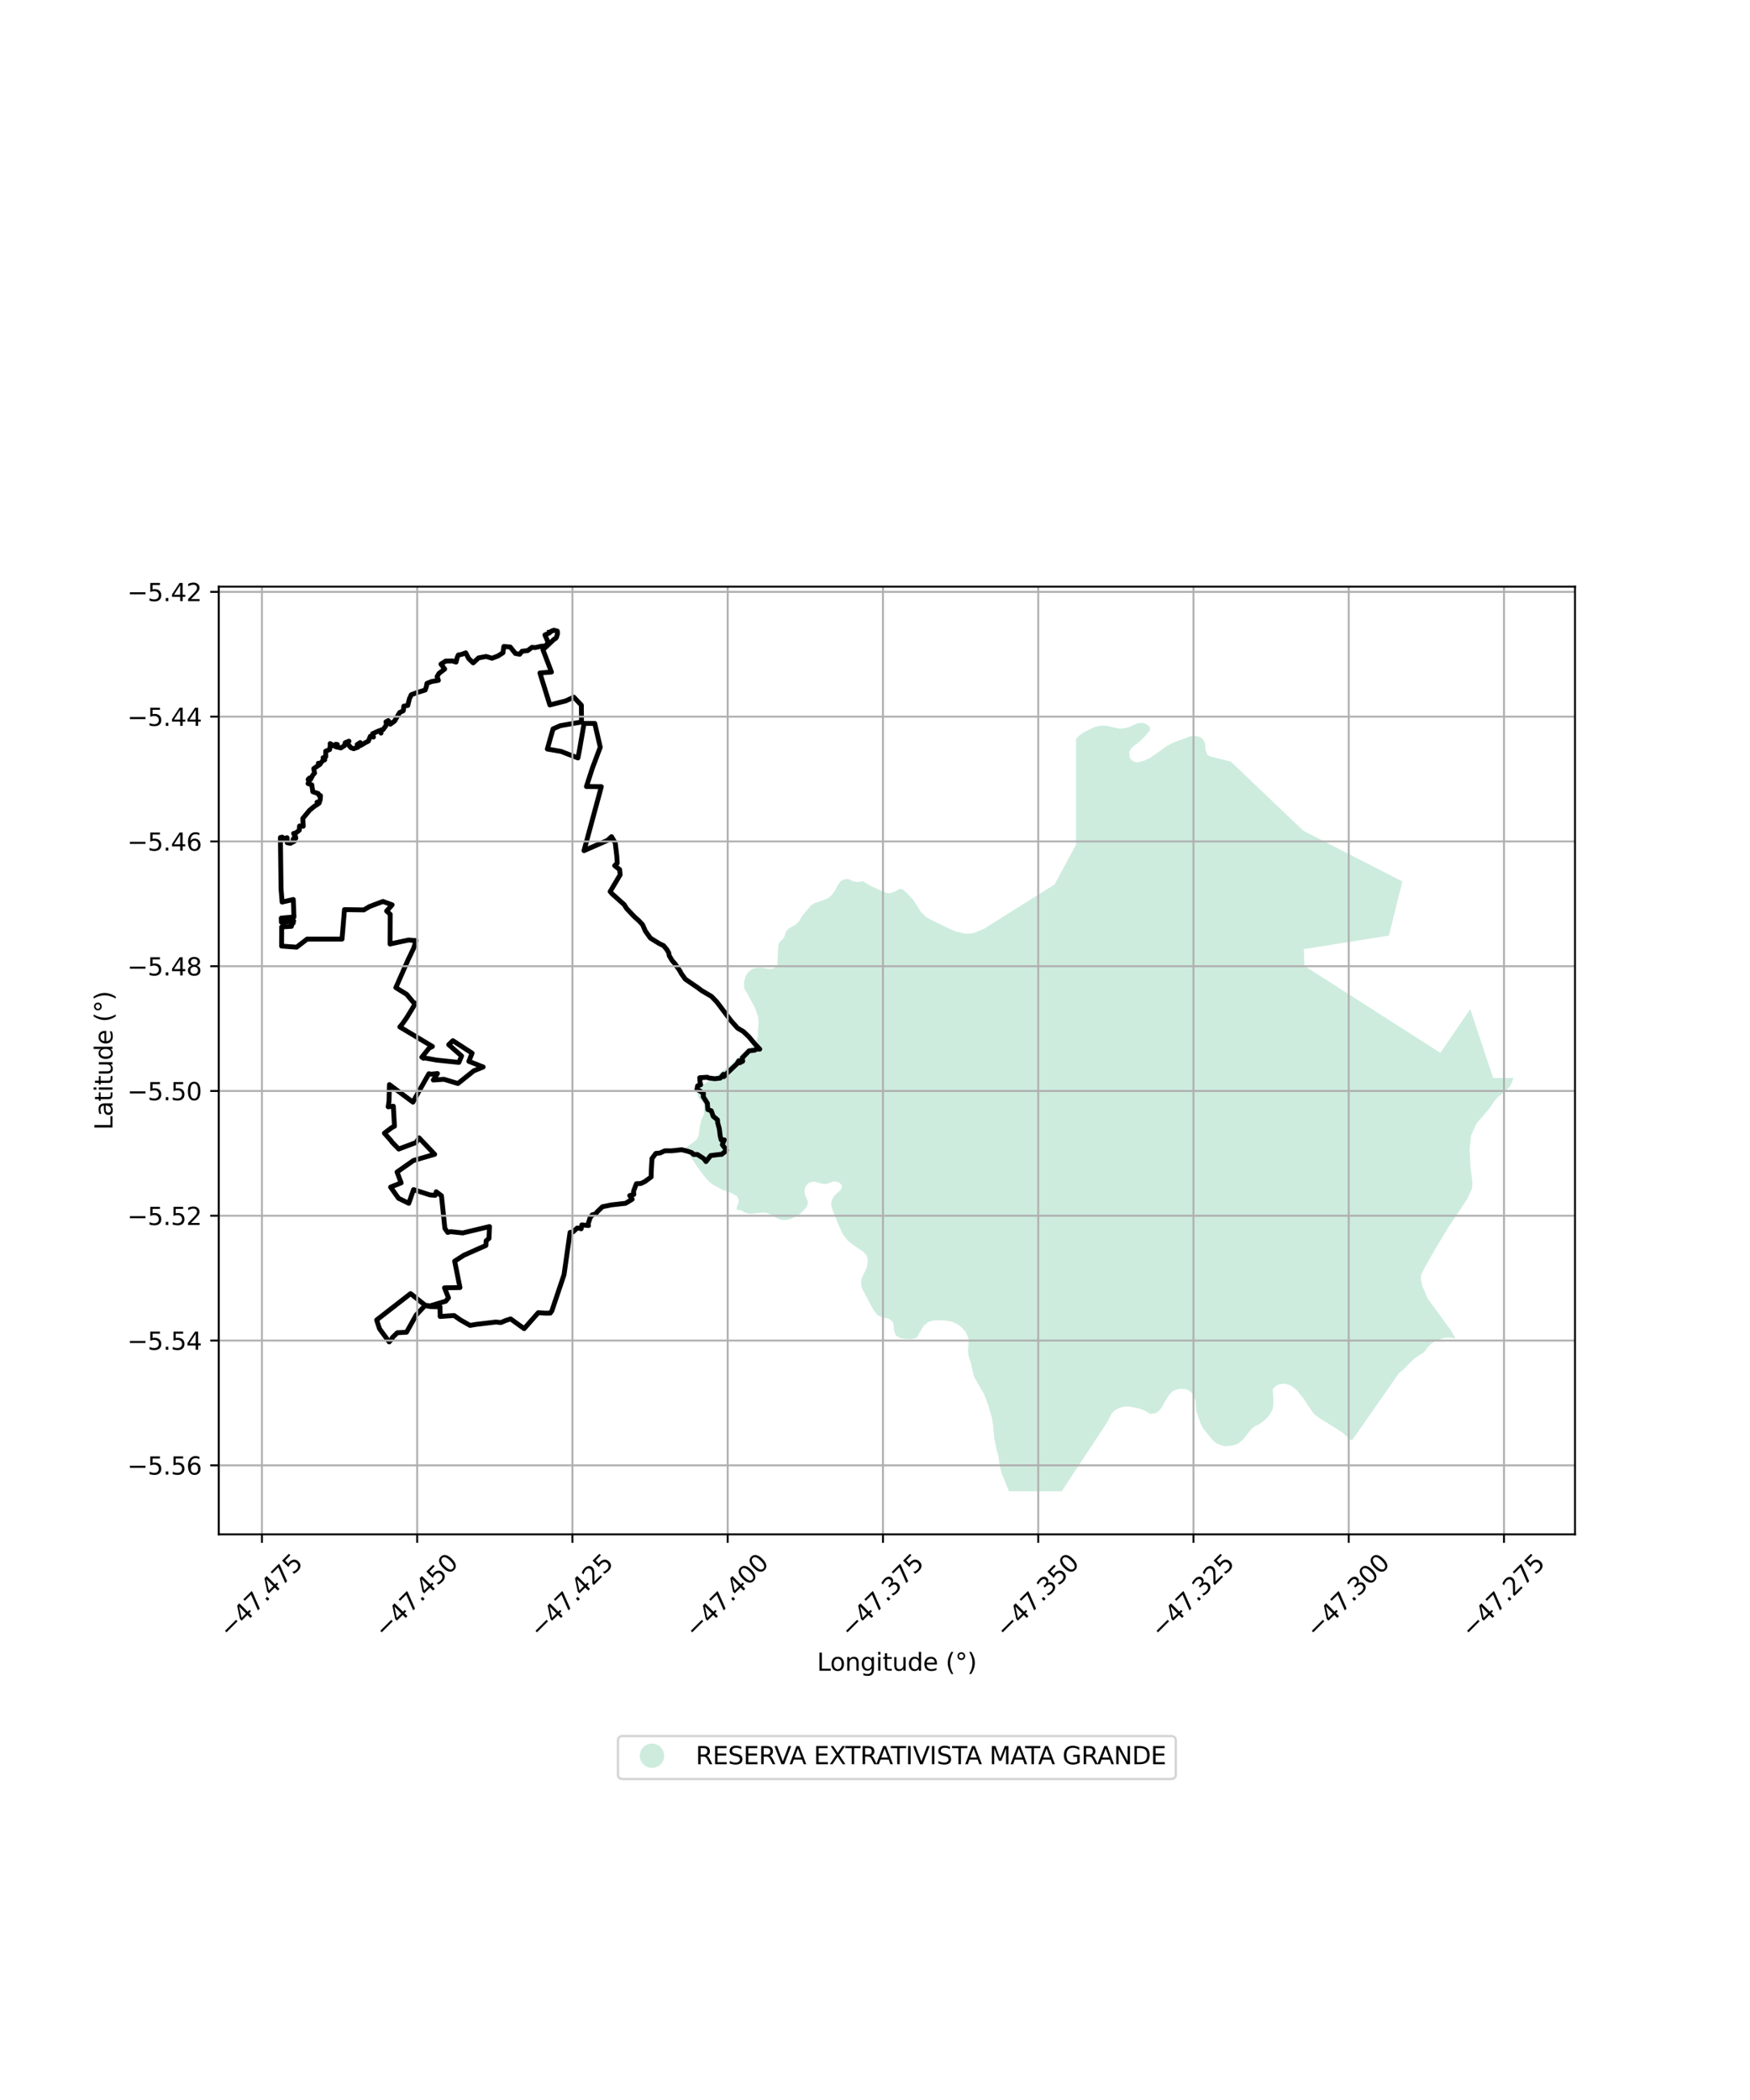 <?xml version="1.0" encoding="utf-8" standalone="no"?>
<!DOCTYPE svg PUBLIC "-//W3C//DTD SVG 1.1//EN"
  "http://www.w3.org/Graphics/SVG/1.1/DTD/svg11.dtd">
<svg xmlns:xlink="http://www.w3.org/1999/xlink" width="720pt" height="864pt" viewBox="0 0 720 864" xmlns="http://www.w3.org/2000/svg" version="1.1">
 <defs>
  <style type="text/css">*{stroke-linejoin: round; stroke-linecap: butt}</style>
 </defs>
 <g id="figure_1">
  <g id="patch_1">
   <path d="M 0 864 
L 720 864 
L 720 0 
L 0 0 
z
" style="fill: #ffffff"/>
  </g>
  <g id="axes_1">
   <g id="patch_2">
    <path d="M 90 631.274 
L 648 631.274 
L 648 241.366 
L 90 241.366 
z
" style="fill: #ffffff"/>
   </g>
   <g id="PatchCollection_1">
    <path d="M 607.39 462.364 
L 605.223 467.293 
L 604.653 472.791 
L 604.996 480.24 
L 605.793 486.198 
L 605.68 488.834 
L 603.741 493.19 
L 595.871 504.992 
L 591.08 512.898 
L 586.29 521.264 
L 584.805 524.244 
L 584.578 526.305 
L 585.147 529.057 
L 587.429 534.327 
L 592.22 540.86 
L 596.896 547.277 
L 598.848 550.647 
L 596.423 550.288 
L 594.387 550.372 
L 593.421 550.639 
L 590.107 552 
L 588.819 552.875 
L 587.49 554.169 
L 586.369 555.796 
L 585.497 556.633 
L 584 557.549 
L 582.173 558.72 
L 580.178 560.596 
L 577.52 563.351 
L 575.566 564.937 
L 556.193 592.736 
L 552.201 589.348 
L 546.473 585.67 
L 542.988 583.593 
L 540.744 581.871 
L 538.912 579.381 
L 536.137 575.166 
L 533.48 571.903 
L 531.058 570.006 
L 528.697 569.293 
L 526.806 569.411 
L 525.574 569.865 
L 524.575 570.566 
L 523.676 571.547 
L 523.724 573.228 
L 523.954 575.897 
L 523.896 577.756 
L 523.666 579.44 
L 523.203 580.6 
L 522.048 582.517 
L 520.487 584.142 
L 518.811 585.477 
L 518.001 586.001 
L 516.499 586.696 
L 515.17 587.626 
L 513.9 589.135 
L 512.28 591.168 
L 511.01 592.618 
L 509.219 594.071 
L 507.195 594.708 
L 505.752 594.882 
L 503.787 594.941 
L 502.341 594.592 
L 500.549 593.837 
L 498.932 592.562 
L 495.058 587.741 
L 494.192 586.175 
L 492.922 582.864 
L 492.227 580.6 
L 491.997 578.685 
L 491.997 577.176 
L 491.88 576.362 
L 491.302 574.563 
L 490.725 573.518 
L 490.124 572.933 
L 489.107 572.009 
L 487.546 571.485 
L 485.525 571.429 
L 483.849 571.778 
L 482.403 572.414 
L 481.074 573.867 
L 479.919 575.551 
L 477.837 579.265 
L 476.797 580.484 
L 475.701 581.239 
L 474.717 581.529 
L 473.156 581.704 
L 470.902 580.31 
L 468.304 579.381 
L 464.836 578.744 
L 462.986 578.685 
L 460.848 579.15 
L 458.824 580.135 
L 457.439 581.473 
L 456.34 583.562 
L 455.748 584.823 
L 436.822 613.551 
L 415.1 613.551 
L 413.749 610.155 
L 412.239 606.577 
L 411.268 603.001 
L 410.836 599.315 
L 409.975 596.281 
L 409.111 591.946 
L 408.679 587.718 
L 408.572 586.201 
L 408.03 583.164 
L 406.52 577.853 
L 404.796 573.41 
L 402.636 569.832 
L 400.695 566.256 
L 400.048 563.653 
L 399.54 561.115 
L 398.507 557.932 
L 398.311 556.42 
L 398.311 554.713 
L 398.507 552.544 
L 398.507 551.099 
L 398.244 550.113 
L 397.199 547.813 
L 395.237 545.775 
L 393.535 544.594 
L 391.509 543.74 
L 389.219 543.344 
L 386.603 543.213 
L 383.987 543.28 
L 381.827 544.001 
L 380.259 545.251 
L 379.277 546.761 
L 377.836 549.127 
L 377.379 550.046 
L 376.988 550.442 
L 376.398 550.639 
L 374.959 550.901 
L 372.473 550.837 
L 370.38 550.508 
L 368.745 549.587 
L 368.091 548.339 
L 367.7 546.761 
L 367.7 545.316 
L 367.373 544.001 
L 366.586 543.213 
L 365.411 542.425 
L 363.318 542.164 
L 361.093 541.111 
L 359.26 538.811 
L 354.684 530.138 
L 354.291 528.297 
L 354.291 526.919 
L 354.684 525.538 
L 356.647 521.397 
L 356.907 519.56 
L 357.038 518.048 
L 356.514 516.536 
L 355.205 515.024 
L 350.366 511.738 
L 348.6 510.229 
L 346.768 507.796 
L 345.133 504.315 
L 342.844 498.598 
L 341.993 496.034 
L 341.993 494.984 
L 342.386 493.539 
L 343.237 491.96 
L 345.263 490.12 
L 346.181 489.134 
L 346.441 488.346 
L 346.245 487.427 
L 345.263 486.573 
L 343.891 486.113 
L 342.647 486.113 
L 341.472 486.639 
L 340.424 487.032 
L 339.509 487.163 
L 338.201 487.032 
L 335.585 486.244 
L 334.21 486.244 
L 332.771 486.703 
L 331.333 488.282 
L 331.006 490.056 
L 331.266 491.763 
L 332.248 493.868 
L 332.378 495.115 
L 332.051 496.232 
L 330.875 497.744 
L 328.977 499.584 
L 327.081 500.701 
L 325.185 501.555 
L 323.156 501.948 
L 321.718 501.884 
L 320.016 501.358 
L 316.485 499.386 
L 314.916 498.927 
L 313.148 498.86 
L 309.42 499.386 
L 307.721 499.32 
L 305.758 498.598 
L 305.235 498.072 
L 304.32 497.875 
L 303.666 497.875 
L 303.012 497.677 
L 303.201 496.642 
L 303.852 494.735 
L 303.852 493.424 
L 303.083 491.994 
L 301.185 490.982 
L 296.795 489.314 
L 293.118 487.286 
L 290.923 485.382 
L 287.839 481.449 
L 285.11 477.396 
L 283.45 474.714 
L 282.56 473.82 
L 281.434 472.693 
L 286.575 468.971 
L 287.415 467.282 
L 287.919 463.566 
L 288.593 460.524 
L 289.6 458.665 
L 289.768 455.457 
L 289.434 453.935 
L 287.584 451.907 
L 286.909 450.048 
L 286.909 448.698 
L 287.584 447.179 
L 289.265 446.165 
L 292.628 444.306 
L 300.196 438.392 
L 304.905 433.831 
L 308.102 431.803 
L 310.792 429.439 
L 311.801 426.733 
L 311.801 424.03 
L 312.136 420.822 
L 311.967 418.625 
L 310.792 415.077 
L 307.427 408.657 
L 306.717 407.636 
L 306.221 406.63 
L 306.114 405.664 
L 306.114 404.058 
L 306.755 401.591 
L 307.928 399.876 
L 309.315 398.806 
L 311.022 398.164 
L 313.26 398.056 
L 316.674 398.698 
L 317.742 398.593 
L 318.7 398.164 
L 319.661 397.199 
L 319.876 396.449 
L 320.088 390.232 
L 320.407 388.089 
L 321.582 386.803 
L 322.541 385.838 
L 323.394 383.268 
L 324.569 381.982 
L 327.234 380.481 
L 328.836 378.982 
L 330.009 376.838 
L 332.036 374.479 
L 333.423 372.765 
L 335.022 371.586 
L 338.863 370.3 
L 340.782 369.443 
L 342.276 368.157 
L 343.769 366.014 
L 344.729 364.086 
L 346.01 362.371 
L 347.609 361.727 
L 349.316 361.727 
L 350.915 362.584 
L 352.622 362.905 
L 355.075 362.587 
L 358.435 364.623 
L 363.438 366.894 
L 365.015 367.446 
L 366.384 367.446 
L 368.03 366.894 
L 369.606 365.932 
L 370.633 365.724 
L 371.525 366.001 
L 373.237 367.585 
L 375.636 370.131 
L 376.87 371.989 
L 378.996 375.365 
L 381.051 377.362 
L 383.999 378.946 
L 392.36 382.937 
L 393.525 383.281 
L 394.871 383.599 
L 397.12 384.133 
L 399.136 384.133 
L 400.891 383.769 
L 404.767 382.159 
L 433.853 363.904 
L 442.034 348.764 
L 442.719 347.496 
L 442.719 308.451 
L 442.719 304.049 
L 443.961 302.658 
L 445.765 301.354 
L 450.384 299.105 
L 452.62 298.597 
L 455.147 298.597 
L 460.487 299.757 
L 462.434 299.686 
L 464.818 299.034 
L 467.777 297.655 
L 469.941 297.365 
L 471.528 297.873 
L 472.9 298.887 
L 473.189 299.829 
L 472.972 300.699 
L 470.59 303.456 
L 468.355 305.484 
L 465.539 307.733 
L 464.601 309.401 
L 464.744 311.432 
L 465.467 312.664 
L 466.765 313.534 
L 468.281 313.606 
L 470.662 312.954 
L 473.117 311.865 
L 480.116 306.934 
L 482.5 305.63 
L 487.766 303.672 
L 489.787 302.876 
L 492.097 302.802 
L 494.047 303.382 
L 495.201 304.542 
L 495.779 306.064 
L 495.922 308.241 
L 496.571 310.271 
L 497.506 311.113 
L 506.38 313.336 
L 536.232 341.795 
L 576.974 362.649 
L 571.442 384.934 
L 536.441 390.504 
L 536.679 397.391 
L 592.598 433.179 
L 604.901 415.198 
L 614.332 443.513 
L 622.636 443.513 
L 622.376 444.563 
L 621.282 446.863 
L 620.137 448.223 
L 618.211 449.792 
L 616.182 451.465 
L 615.088 452.667 
L 612.643 456.253 
L 607.39 462.364 
" clip-path="url(#p6d0ea42feb)" style="fill: #b3e2cd; fill-opacity: 0.65"/>
   </g>
   <g id="PatchCollection_2">
    <path d="M 225.994 259.089 
L 226.51 259.901 
L 227.875 259.289 
L 229.291 259.66 
L 229.371 260.797 
L 228.919 262.229 
L 228.641 262.637 
L 228.012 262.979 
L 223.38 267.314 
L 226.887 276.505 
L 222.137 276.878 
L 226.223 290.039 
L 232.711 288.386 
L 236.089 286.831 
L 239.185 290.129 
L 239.255 297.059 
L 230.516 298.565 
L 227.537 299.886 
L 225.184 308.175 
L 230.784 309.141 
L 237.769 311.846 
L 238.384 308.722 
L 240.299 297.639 
L 244.701 297.651 
L 246.963 307.413 
L 243.747 315.97 
L 241.271 323.607 
L 247.404 323.665 
L 240.276 349.985 
L 249.997 345.728 
L 251.598 344.23 
L 253.125 346.806 
L 253.754 352.074 
L 253.964 355.117 
L 252.886 356.149 
L 254.921 357.76 
L 255.158 359.887 
L 251.036 366.817 
L 251.824 367.73 
L 256.788 372.167 
L 257.818 373.801 
L 260.959 377.118 
L 262.908 378.874 
L 264.404 380.478 
L 265.488 383.003 
L 267.598 385.964 
L 271.23 388.206 
L 273.052 389.09 
L 274.369 390.715 
L 275.117 391.965 
L 275.359 393.25 
L 276.548 395.222 
L 277.635 396.429 
L 279.716 399.435 
L 280.325 400.588 
L 281.968 402.871 
L 287.04 406.324 
L 288.687 407.56 
L 292.762 409.981 
L 294.903 412.2 
L 300.703 419.887 
L 303.449 422.981 
L 305.846 424.407 
L 308.059 426.5 
L 310.366 429.282 
L 312.581 431.649 
L 311.204 431.607 
L 310.53 432.077 
L 308.158 432.357 
L 305.405 435.225 
L 305.567 436.62 
L 304.349 437.258 
L 303.944 436.44 
L 303.179 437.698 
L 299.311 441.383 
L 297.779 442.983 
L 297.63 441.997 
L 296.323 443.567 
L 294.086 443.824 
L 291.445 443.486 
L 291.022 443.204 
L 287.876 443.397 
L 288.017 445.401 
L 288.284 446.296 
L 287.024 446.739 
L 286.741 448.241 
L 287.95 448.835 
L 289.429 449.889 
L 289.338 451.229 
L 291.037 453.905 
L 291.204 456.513 
L 292.628 457.004 
L 293.433 459.278 
L 295.192 460.72 
L 295.283 461.968 
L 295.928 464.291 
L 296.341 467.537 
L 296.742 469.017 
L 297.99 468.968 
L 297.185 470.941 
L 298.931 473.281 
L 296.907 474.943 
L 296.281 474.953 
L 292.393 475.433 
L 290.469 477.901 
L 289.553 476.681 
L 286.913 474.975 
L 285.308 474.966 
L 284.637 474.25 
L 283.004 473.677 
L 280.478 473.033 
L 276.393 473.469 
L 273.55 473.467 
L 271.546 474.382 
L 269.837 474.539 
L 268.243 476.651 
L 267.931 482.327 
L 267.912 484.214 
L 265.353 486.121 
L 263.666 486.928 
L 261.831 487.007 
L 260.642 490.17 
L 260.762 491.437 
L 259.092 491.889 
L 260.094 493.416 
L 257.369 495.074 
L 251.435 495.75 
L 247.885 496.48 
L 245.705 498.57 
L 245.085 499.427 
L 243.673 499.826 
L 242.795 500.992 
L 241.945 503.691 
L 242.136 504.23 
L 239.377 503.961 
L 239.106 505.564 
L 238.374 505.339 
L 237.469 505.258 
L 235.751 506.84 
L 234.53 507.065 
L 232.061 524.436 
L 227.058 539.314 
L 226.402 540.255 
L 224.181 540.262 
L 221.455 540.073 
L 215.654 546.647 
L 210.099 542.641 
L 208.272 543.219 
L 206.084 544.123 
L 203.969 543.929 
L 196.067 544.862 
L 193.395 545.311 
L 189.408 543.054 
L 186.839 541.247 
L 181.094 541.641 
L 181.041 537.677 
L 177.262 537.592 
L 174.846 537.159 
L 171.25 541.008 
L 167.249 548.127 
L 163.474 548.332 
L 161.399 550.343 
L 161.388 550.706 
L 160.119 552.102 
L 156.159 546.71 
L 154.956 543.091 
L 168.923 532.225 
L 174.929 537.01 
L 176.947 537.266 
L 183.361 535.359 
L 184.522 533.97 
L 182.881 529.84 
L 189.243 529.741 
L 187.059 518.871 
L 190.9 516.412 
L 199.909 512.42 
L 200.011 510.477 
L 201.181 509.526 
L 201.383 504.647 
L 190.393 507.265 
L 185.367 506.743 
L 184.193 507.061 
L 183.035 505.376 
L 181.632 491.96 
L 179.474 490.324 
L 179.056 491.782 
L 176.913 491.63 
L 170.139 489.445 
L 168.183 495.077 
L 163.94 492.988 
L 160.695 488.408 
L 165.049 486.665 
L 163.35 482.203 
L 170.118 477.458 
L 178.836 474.918 
L 172.415 468.137 
L 171.205 470.049 
L 164.046 472.75 
L 161.332 469.955 
L 160.861 469.273 
L 158.144 466.214 
L 161.276 463.867 
L 162.298 463.359 
L 161.826 455.121 
L 159.704 455.367 
L 160.06 452.993 
L 160.212 446.244 
L 169.896 453.454 
L 171.942 449.727 
L 176.46 441.751 
L 177.362 441.94 
L 179.994 441.681 
L 178.275 444.355 
L 182.652 444.049 
L 188.4 445.788 
L 194.931 440.568 
L 198.787 438.989 
L 192.892 436.663 
L 194.238 433.303 
L 186.325 428.165 
L 184.612 429.808 
L 189.902 434.458 
L 188.798 437.106 
L 179.556 436.146 
L 174.319 435.199 
L 174.293 435.429 
L 173.543 434.965 
L 176.52 431.262 
L 177.908 430.538 
L 164.499 422.519 
L 165.633 421.139 
L 167.357 418.681 
L 170.938 412.791 
L 170.06 412.378 
L 167.329 409.099 
L 162.869 406.341 
L 167.914 394.844 
L 170.211 390.072 
L 171.15 386.995 
L 168.104 386.749 
L 160.467 388.392 
L 160.54 376.176 
L 159.067 374.822 
L 161.34 372.282 
L 157.557 370.882 
L 152.003 372.994 
L 149.697 374.359 
L 141.729 374.248 
L 140.717 386.368 
L 126.379 386.354 
L 122.026 389.706 
L 115.852 389.247 
L 115.887 381.363 
L 119.911 381.115 
L 119.942 380.245 
L 120.592 379.842 
L 120.808 378.899 
L 115.771 379.412 
L 115.723 377.726 
L 120.941 377.284 
L 120.668 370.077 
L 116.069 371.139 
L 115.627 365.673 
L 115.364 344.585 
L 116.103 344.411 
L 115.741 345.284 
L 118.109 344.658 
L 118.158 346.69 
L 119.455 346.975 
L 121.067 346.126 
L 120.578 345.325 
L 121.703 344.859 
L 121.571 344.16 
L 121.069 344.421 
L 121.432 343.745 
L 120.796 342.913 
L 121.657 342.734 
L 123.138 341.585 
L 123.249 339.816 
L 124.764 339.931 
L 124.59 336.718 
L 127.394 333.342 
L 129.407 331.684 
L 130.777 330.836 
L 130.437 330.022 
L 131.29 330.453 
L 131.753 328.996 
L 131.864 327.346 
L 131.309 327.306 
L 130.934 326.489 
L 128.687 325.74 
L 128.282 322.896 
L 126.738 322.374 
L 127.135 321.929 
L 126.777 320.66 
L 127.345 320.078 
L 127.779 320.668 
L 128.726 318.845 
L 129.423 318.094 
L 129.074 316.231 
L 131.691 314.449 
L 130.962 314.04 
L 131.919 314.024 
L 132.695 313.009 
L 133.614 312.602 
L 132.922 311.744 
L 134.014 311.352 
L 134 309.054 
L 135.615 308.402 
L 135.897 306.526 
L 135.83 305.933 
L 137.435 306.928 
L 137.908 306.83 
L 138.156 306.209 
L 138.804 306.322 
L 138.149 307.245 
L 140.235 307.708 
L 141.729 306.797 
L 142.036 305.561 
L 143.572 304.947 
L 142.951 305.874 
L 144.342 307.615 
L 145.518 308.043 
L 147.274 307.415 
L 146.941 306.335 
L 148.201 305.503 
L 148.332 306.746 
L 150.338 305.531 
L 151.535 304.941 
L 152.373 302.926 
L 153.642 303.255 
L 153.301 301.849 
L 156.066 300.616 
L 156.768 301.613 
L 156.799 300.326 
L 157.639 300.148 
L 158.722 298.656 
L 159.023 297.7 
L 158.784 296.999 
L 159.738 296.47 
L 159.942 297.292 
L 160.445 297.209 
L 160.583 297.954 
L 162.32 296.694 
L 164.421 293.166 
L 165.914 292.438 
L 165.985 292.077 
L 166.144 290.52 
L 167.777 290.251 
L 168.435 287.516 
L 169.192 285.844 
L 171.887 284.828 
L 174.932 283.909 
L 175.391 282.585 
L 175.663 281.158 
L 177.565 280.408 
L 180.37 279.912 
L 179.838 278.383 
L 180.601 277.065 
L 182.963 275.258 
L 181.425 273.242 
L 183.351 271.99 
L 186.137 271.931 
L 187.619 272.413 
L 188.101 270.516 
L 188.592 269.468 
L 189.933 269.234 
L 191.62 268.591 
L 192.802 270.917 
L 194.679 272.732 
L 196.894 270.677 
L 200.016 270.091 
L 202.414 270.821 
L 204.871 269.892 
L 206.921 268.573 
L 207.295 265.978 
L 209.918 266.201 
L 212.058 268.855 
L 213.808 269.174 
L 214.799 267.933 
L 217.119 267.672 
L 218.87 266.331 
L 220.251 266.436 
L 222.677 265.88 
L 224.674 265.726 
L 225.476 264.189 
L 224.197 261.235 
L 226.133 260.348 
L 225.994 259.089 
L 225.994 259.089 
" clip-path="url(#p6d0ea42feb)" style="fill: none; stroke: #000000; stroke-width: 2"/>
   </g>
   <g id="matplotlib.axis_1">
    <g id="xtick_1">
     <g id="line2d_1">
      <path d="M 107.761 631.274 
L 107.761 241.366 
" clip-path="url(#p6d0ea42feb)" style="fill: none; stroke: #b0b0b0; stroke-width: 0.8; stroke-linecap: square"/>
     </g>
     <g id="line2d_2">
      <defs>
       <path id="mf7448185a6" d="M 0 0 
L 0 3.5 
" style="stroke: #000000; stroke-width: 0.8"/>
      </defs>
      <g>
       <use xlink:href="#mf7448185a6" x="107.761" y="631.274" style="stroke: #000000; stroke-width: 0.8"/>
      </g>
     </g>
     <g id="text_1">
      <!-- −47.475 -->
      <g transform="translate(94.378 674.315) rotate(-45) scale(0.1 -0.1)">
       <defs>
        <path id="DejaVuSans-2212" d="M 678 2272 
L 4684 2272 
L 4684 1741 
L 678 1741 
L 678 2272 
z
" transform="scale(0.016)"/>
        <path id="DejaVuSans-34" d="M 2419 4116 
L 825 1625 
L 2419 1625 
L 2419 4116 
z
M 2253 4666 
L 3047 4666 
L 3047 1625 
L 3713 1625 
L 3713 1100 
L 3047 1100 
L 3047 0 
L 2419 0 
L 2419 1100 
L 313 1100 
L 313 1709 
L 2253 4666 
z
" transform="scale(0.016)"/>
        <path id="DejaVuSans-37" d="M 525 4666 
L 3525 4666 
L 3525 4397 
L 1831 0 
L 1172 0 
L 2766 4134 
L 525 4134 
L 525 4666 
z
" transform="scale(0.016)"/>
        <path id="DejaVuSans-2e" d="M 684 794 
L 1344 794 
L 1344 0 
L 684 0 
L 684 794 
z
" transform="scale(0.016)"/>
        <path id="DejaVuSans-35" d="M 691 4666 
L 3169 4666 
L 3169 4134 
L 1269 4134 
L 1269 2991 
Q 1406 3038 1543 3061 
Q 1681 3084 1819 3084 
Q 2600 3084 3056 2656 
Q 3513 2228 3513 1497 
Q 3513 744 3044 326 
Q 2575 -91 1722 -91 
Q 1428 -91 1123 -41 
Q 819 9 494 109 
L 494 744 
Q 775 591 1075 516 
Q 1375 441 1709 441 
Q 2250 441 2565 725 
Q 2881 1009 2881 1497 
Q 2881 1984 2565 2268 
Q 2250 2553 1709 2553 
Q 1456 2553 1204 2497 
Q 953 2441 691 2322 
L 691 4666 
z
" transform="scale(0.016)"/>
       </defs>
       <use xlink:href="#DejaVuSans-2212"/>
       <use xlink:href="#DejaVuSans-34" transform="translate(83.789 0)"/>
       <use xlink:href="#DejaVuSans-37" transform="translate(147.412 0)"/>
       <use xlink:href="#DejaVuSans-2e" transform="translate(211.035 0)"/>
       <use xlink:href="#DejaVuSans-34" transform="translate(242.822 0)"/>
       <use xlink:href="#DejaVuSans-37" transform="translate(306.445 0)"/>
       <use xlink:href="#DejaVuSans-35" transform="translate(370.068 0)"/>
      </g>
     </g>
    </g>
    <g id="xtick_2">
     <g id="line2d_3">
      <path d="M 171.639 631.274 
L 171.639 241.366 
" clip-path="url(#p6d0ea42feb)" style="fill: none; stroke: #b0b0b0; stroke-width: 0.8; stroke-linecap: square"/>
     </g>
     <g id="line2d_4">
      <g>
       <use xlink:href="#mf7448185a6" x="171.639" y="631.274" style="stroke: #000000; stroke-width: 0.8"/>
      </g>
     </g>
     <g id="text_2">
      <!-- −47.450 -->
      <g transform="translate(158.257 674.315) rotate(-45) scale(0.1 -0.1)">
       <defs>
        <path id="DejaVuSans-30" d="M 2034 4250 
Q 1547 4250 1301 3770 
Q 1056 3291 1056 2328 
Q 1056 1369 1301 889 
Q 1547 409 2034 409 
Q 2525 409 2770 889 
Q 3016 1369 3016 2328 
Q 3016 3291 2770 3770 
Q 2525 4250 2034 4250 
z
M 2034 4750 
Q 2819 4750 3233 4129 
Q 3647 3509 3647 2328 
Q 3647 1150 3233 529 
Q 2819 -91 2034 -91 
Q 1250 -91 836 529 
Q 422 1150 422 2328 
Q 422 3509 836 4129 
Q 1250 4750 2034 4750 
z
" transform="scale(0.016)"/>
       </defs>
       <use xlink:href="#DejaVuSans-2212"/>
       <use xlink:href="#DejaVuSans-34" transform="translate(83.789 0)"/>
       <use xlink:href="#DejaVuSans-37" transform="translate(147.412 0)"/>
       <use xlink:href="#DejaVuSans-2e" transform="translate(211.035 0)"/>
       <use xlink:href="#DejaVuSans-34" transform="translate(242.822 0)"/>
       <use xlink:href="#DejaVuSans-35" transform="translate(306.445 0)"/>
       <use xlink:href="#DejaVuSans-30" transform="translate(370.068 0)"/>
      </g>
     </g>
    </g>
    <g id="xtick_3">
     <g id="line2d_5">
      <path d="M 235.518 631.274 
L 235.518 241.366 
" clip-path="url(#p6d0ea42feb)" style="fill: none; stroke: #b0b0b0; stroke-width: 0.8; stroke-linecap: square"/>
     </g>
     <g id="line2d_6">
      <g>
       <use xlink:href="#mf7448185a6" x="235.518" y="631.274" style="stroke: #000000; stroke-width: 0.8"/>
      </g>
     </g>
     <g id="text_3">
      <!-- −47.425 -->
      <g transform="translate(222.135 674.315) rotate(-45) scale(0.1 -0.1)">
       <defs>
        <path id="DejaVuSans-32" d="M 1228 531 
L 3431 531 
L 3431 0 
L 469 0 
L 469 531 
Q 828 903 1448 1529 
Q 2069 2156 2228 2338 
Q 2531 2678 2651 2914 
Q 2772 3150 2772 3378 
Q 2772 3750 2511 3984 
Q 2250 4219 1831 4219 
Q 1534 4219 1204 4116 
Q 875 4013 500 3803 
L 500 4441 
Q 881 4594 1212 4672 
Q 1544 4750 1819 4750 
Q 2544 4750 2975 4387 
Q 3406 4025 3406 3419 
Q 3406 3131 3298 2873 
Q 3191 2616 2906 2266 
Q 2828 2175 2409 1742 
Q 1991 1309 1228 531 
z
" transform="scale(0.016)"/>
       </defs>
       <use xlink:href="#DejaVuSans-2212"/>
       <use xlink:href="#DejaVuSans-34" transform="translate(83.789 0)"/>
       <use xlink:href="#DejaVuSans-37" transform="translate(147.412 0)"/>
       <use xlink:href="#DejaVuSans-2e" transform="translate(211.035 0)"/>
       <use xlink:href="#DejaVuSans-34" transform="translate(242.822 0)"/>
       <use xlink:href="#DejaVuSans-32" transform="translate(306.445 0)"/>
       <use xlink:href="#DejaVuSans-35" transform="translate(370.068 0)"/>
      </g>
     </g>
    </g>
    <g id="xtick_4">
     <g id="line2d_7">
      <path d="M 299.396 631.274 
L 299.396 241.366 
" clip-path="url(#p6d0ea42feb)" style="fill: none; stroke: #b0b0b0; stroke-width: 0.8; stroke-linecap: square"/>
     </g>
     <g id="line2d_8">
      <g>
       <use xlink:href="#mf7448185a6" x="299.396" y="631.274" style="stroke: #000000; stroke-width: 0.8"/>
      </g>
     </g>
     <g id="text_4">
      <!-- −47.400 -->
      <g transform="translate(286.014 674.315) rotate(-45) scale(0.1 -0.1)">
       <use xlink:href="#DejaVuSans-2212"/>
       <use xlink:href="#DejaVuSans-34" transform="translate(83.789 0)"/>
       <use xlink:href="#DejaVuSans-37" transform="translate(147.412 0)"/>
       <use xlink:href="#DejaVuSans-2e" transform="translate(211.035 0)"/>
       <use xlink:href="#DejaVuSans-34" transform="translate(242.822 0)"/>
       <use xlink:href="#DejaVuSans-30" transform="translate(306.445 0)"/>
       <use xlink:href="#DejaVuSans-30" transform="translate(370.068 0)"/>
      </g>
     </g>
    </g>
    <g id="xtick_5">
     <g id="line2d_9">
      <path d="M 363.275 631.274 
L 363.275 241.366 
" clip-path="url(#p6d0ea42feb)" style="fill: none; stroke: #b0b0b0; stroke-width: 0.8; stroke-linecap: square"/>
     </g>
     <g id="line2d_10">
      <g>
       <use xlink:href="#mf7448185a6" x="363.275" y="631.274" style="stroke: #000000; stroke-width: 0.8"/>
      </g>
     </g>
     <g id="text_5">
      <!-- −47.375 -->
      <g transform="translate(349.892 674.315) rotate(-45) scale(0.1 -0.1)">
       <defs>
        <path id="DejaVuSans-33" d="M 2597 2516 
Q 3050 2419 3304 2112 
Q 3559 1806 3559 1356 
Q 3559 666 3084 287 
Q 2609 -91 1734 -91 
Q 1441 -91 1130 -33 
Q 819 25 488 141 
L 488 750 
Q 750 597 1062 519 
Q 1375 441 1716 441 
Q 2309 441 2620 675 
Q 2931 909 2931 1356 
Q 2931 1769 2642 2001 
Q 2353 2234 1838 2234 
L 1294 2234 
L 1294 2753 
L 1863 2753 
Q 2328 2753 2575 2939 
Q 2822 3125 2822 3475 
Q 2822 3834 2567 4026 
Q 2313 4219 1838 4219 
Q 1578 4219 1281 4162 
Q 984 4106 628 3988 
L 628 4550 
Q 988 4650 1302 4700 
Q 1616 4750 1894 4750 
Q 2613 4750 3031 4423 
Q 3450 4097 3450 3541 
Q 3450 3153 3228 2886 
Q 3006 2619 2597 2516 
z
" transform="scale(0.016)"/>
       </defs>
       <use xlink:href="#DejaVuSans-2212"/>
       <use xlink:href="#DejaVuSans-34" transform="translate(83.789 0)"/>
       <use xlink:href="#DejaVuSans-37" transform="translate(147.412 0)"/>
       <use xlink:href="#DejaVuSans-2e" transform="translate(211.035 0)"/>
       <use xlink:href="#DejaVuSans-33" transform="translate(242.822 0)"/>
       <use xlink:href="#DejaVuSans-37" transform="translate(306.445 0)"/>
       <use xlink:href="#DejaVuSans-35" transform="translate(370.068 0)"/>
      </g>
     </g>
    </g>
    <g id="xtick_6">
     <g id="line2d_11">
      <path d="M 427.153 631.274 
L 427.153 241.366 
" clip-path="url(#p6d0ea42feb)" style="fill: none; stroke: #b0b0b0; stroke-width: 0.8; stroke-linecap: square"/>
     </g>
     <g id="line2d_12">
      <g>
       <use xlink:href="#mf7448185a6" x="427.153" y="631.274" style="stroke: #000000; stroke-width: 0.8"/>
      </g>
     </g>
     <g id="text_6">
      <!-- −47.350 -->
      <g transform="translate(413.77 674.315) rotate(-45) scale(0.1 -0.1)">
       <use xlink:href="#DejaVuSans-2212"/>
       <use xlink:href="#DejaVuSans-34" transform="translate(83.789 0)"/>
       <use xlink:href="#DejaVuSans-37" transform="translate(147.412 0)"/>
       <use xlink:href="#DejaVuSans-2e" transform="translate(211.035 0)"/>
       <use xlink:href="#DejaVuSans-33" transform="translate(242.822 0)"/>
       <use xlink:href="#DejaVuSans-35" transform="translate(306.445 0)"/>
       <use xlink:href="#DejaVuSans-30" transform="translate(370.068 0)"/>
      </g>
     </g>
    </g>
    <g id="xtick_7">
     <g id="line2d_13">
      <path d="M 491.031 631.274 
L 491.031 241.366 
" clip-path="url(#p6d0ea42feb)" style="fill: none; stroke: #b0b0b0; stroke-width: 0.8; stroke-linecap: square"/>
     </g>
     <g id="line2d_14">
      <g>
       <use xlink:href="#mf7448185a6" x="491.031" y="631.274" style="stroke: #000000; stroke-width: 0.8"/>
      </g>
     </g>
     <g id="text_7">
      <!-- −47.325 -->
      <g transform="translate(477.649 674.315) rotate(-45) scale(0.1 -0.1)">
       <use xlink:href="#DejaVuSans-2212"/>
       <use xlink:href="#DejaVuSans-34" transform="translate(83.789 0)"/>
       <use xlink:href="#DejaVuSans-37" transform="translate(147.412 0)"/>
       <use xlink:href="#DejaVuSans-2e" transform="translate(211.035 0)"/>
       <use xlink:href="#DejaVuSans-33" transform="translate(242.822 0)"/>
       <use xlink:href="#DejaVuSans-32" transform="translate(306.445 0)"/>
       <use xlink:href="#DejaVuSans-35" transform="translate(370.068 0)"/>
      </g>
     </g>
    </g>
    <g id="xtick_8">
     <g id="line2d_15">
      <path d="M 554.91 631.274 
L 554.91 241.366 
" clip-path="url(#p6d0ea42feb)" style="fill: none; stroke: #b0b0b0; stroke-width: 0.8; stroke-linecap: square"/>
     </g>
     <g id="line2d_16">
      <g>
       <use xlink:href="#mf7448185a6" x="554.91" y="631.274" style="stroke: #000000; stroke-width: 0.8"/>
      </g>
     </g>
     <g id="text_8">
      <!-- −47.300 -->
      <g transform="translate(541.527 674.315) rotate(-45) scale(0.1 -0.1)">
       <use xlink:href="#DejaVuSans-2212"/>
       <use xlink:href="#DejaVuSans-34" transform="translate(83.789 0)"/>
       <use xlink:href="#DejaVuSans-37" transform="translate(147.412 0)"/>
       <use xlink:href="#DejaVuSans-2e" transform="translate(211.035 0)"/>
       <use xlink:href="#DejaVuSans-33" transform="translate(242.822 0)"/>
       <use xlink:href="#DejaVuSans-30" transform="translate(306.445 0)"/>
       <use xlink:href="#DejaVuSans-30" transform="translate(370.068 0)"/>
      </g>
     </g>
    </g>
    <g id="xtick_9">
     <g id="line2d_17">
      <path d="M 618.788 631.274 
L 618.788 241.366 
" clip-path="url(#p6d0ea42feb)" style="fill: none; stroke: #b0b0b0; stroke-width: 0.8; stroke-linecap: square"/>
     </g>
     <g id="line2d_18">
      <g>
       <use xlink:href="#mf7448185a6" x="618.788" y="631.274" style="stroke: #000000; stroke-width: 0.8"/>
      </g>
     </g>
     <g id="text_9">
      <!-- −47.275 -->
      <g transform="translate(605.406 674.315) rotate(-45) scale(0.1 -0.1)">
       <use xlink:href="#DejaVuSans-2212"/>
       <use xlink:href="#DejaVuSans-34" transform="translate(83.789 0)"/>
       <use xlink:href="#DejaVuSans-37" transform="translate(147.412 0)"/>
       <use xlink:href="#DejaVuSans-2e" transform="translate(211.035 0)"/>
       <use xlink:href="#DejaVuSans-32" transform="translate(242.822 0)"/>
       <use xlink:href="#DejaVuSans-37" transform="translate(306.445 0)"/>
       <use xlink:href="#DejaVuSans-35" transform="translate(370.068 0)"/>
      </g>
     </g>
    </g>
    <g id="text_10">
     <!-- Longitude (°) -->
     <g transform="translate(336.14 687.384) scale(0.1 -0.1)">
      <defs>
       <path id="DejaVuSans-4c" d="M 628 4666 
L 1259 4666 
L 1259 531 
L 3531 531 
L 3531 0 
L 628 0 
L 628 4666 
z
" transform="scale(0.016)"/>
       <path id="DejaVuSans-6f" d="M 1959 3097 
Q 1497 3097 1228 2736 
Q 959 2375 959 1747 
Q 959 1119 1226 758 
Q 1494 397 1959 397 
Q 2419 397 2687 759 
Q 2956 1122 2956 1747 
Q 2956 2369 2687 2733 
Q 2419 3097 1959 3097 
z
M 1959 3584 
Q 2709 3584 3137 3096 
Q 3566 2609 3566 1747 
Q 3566 888 3137 398 
Q 2709 -91 1959 -91 
Q 1206 -91 779 398 
Q 353 888 353 1747 
Q 353 2609 779 3096 
Q 1206 3584 1959 3584 
z
" transform="scale(0.016)"/>
       <path id="DejaVuSans-6e" d="M 3513 2113 
L 3513 0 
L 2938 0 
L 2938 2094 
Q 2938 2591 2744 2837 
Q 2550 3084 2163 3084 
Q 1697 3084 1428 2787 
Q 1159 2491 1159 1978 
L 1159 0 
L 581 0 
L 581 3500 
L 1159 3500 
L 1159 2956 
Q 1366 3272 1645 3428 
Q 1925 3584 2291 3584 
Q 2894 3584 3203 3211 
Q 3513 2838 3513 2113 
z
" transform="scale(0.016)"/>
       <path id="DejaVuSans-67" d="M 2906 1791 
Q 2906 2416 2648 2759 
Q 2391 3103 1925 3103 
Q 1463 3103 1205 2759 
Q 947 2416 947 1791 
Q 947 1169 1205 825 
Q 1463 481 1925 481 
Q 2391 481 2648 825 
Q 2906 1169 2906 1791 
z
M 3481 434 
Q 3481 -459 3084 -895 
Q 2688 -1331 1869 -1331 
Q 1566 -1331 1297 -1286 
Q 1028 -1241 775 -1147 
L 775 -588 
Q 1028 -725 1275 -790 
Q 1522 -856 1778 -856 
Q 2344 -856 2625 -561 
Q 2906 -266 2906 331 
L 2906 616 
Q 2728 306 2450 153 
Q 2172 0 1784 0 
Q 1141 0 747 490 
Q 353 981 353 1791 
Q 353 2603 747 3093 
Q 1141 3584 1784 3584 
Q 2172 3584 2450 3431 
Q 2728 3278 2906 2969 
L 2906 3500 
L 3481 3500 
L 3481 434 
z
" transform="scale(0.016)"/>
       <path id="DejaVuSans-69" d="M 603 3500 
L 1178 3500 
L 1178 0 
L 603 0 
L 603 3500 
z
M 603 4863 
L 1178 4863 
L 1178 4134 
L 603 4134 
L 603 4863 
z
" transform="scale(0.016)"/>
       <path id="DejaVuSans-74" d="M 1172 4494 
L 1172 3500 
L 2356 3500 
L 2356 3053 
L 1172 3053 
L 1172 1153 
Q 1172 725 1289 603 
Q 1406 481 1766 481 
L 2356 481 
L 2356 0 
L 1766 0 
Q 1100 0 847 248 
Q 594 497 594 1153 
L 594 3053 
L 172 3053 
L 172 3500 
L 594 3500 
L 594 4494 
L 1172 4494 
z
" transform="scale(0.016)"/>
       <path id="DejaVuSans-75" d="M 544 1381 
L 544 3500 
L 1119 3500 
L 1119 1403 
Q 1119 906 1312 657 
Q 1506 409 1894 409 
Q 2359 409 2629 706 
Q 2900 1003 2900 1516 
L 2900 3500 
L 3475 3500 
L 3475 0 
L 2900 0 
L 2900 538 
Q 2691 219 2414 64 
Q 2138 -91 1772 -91 
Q 1169 -91 856 284 
Q 544 659 544 1381 
z
M 1991 3584 
L 1991 3584 
z
" transform="scale(0.016)"/>
       <path id="DejaVuSans-64" d="M 2906 2969 
L 2906 4863 
L 3481 4863 
L 3481 0 
L 2906 0 
L 2906 525 
Q 2725 213 2448 61 
Q 2172 -91 1784 -91 
Q 1150 -91 751 415 
Q 353 922 353 1747 
Q 353 2572 751 3078 
Q 1150 3584 1784 3584 
Q 2172 3584 2448 3432 
Q 2725 3281 2906 2969 
z
M 947 1747 
Q 947 1113 1208 752 
Q 1469 391 1925 391 
Q 2381 391 2643 752 
Q 2906 1113 2906 1747 
Q 2906 2381 2643 2742 
Q 2381 3103 1925 3103 
Q 1469 3103 1208 2742 
Q 947 2381 947 1747 
z
" transform="scale(0.016)"/>
       <path id="DejaVuSans-65" d="M 3597 1894 
L 3597 1613 
L 953 1613 
Q 991 1019 1311 708 
Q 1631 397 2203 397 
Q 2534 397 2845 478 
Q 3156 559 3463 722 
L 3463 178 
Q 3153 47 2828 -22 
Q 2503 -91 2169 -91 
Q 1331 -91 842 396 
Q 353 884 353 1716 
Q 353 2575 817 3079 
Q 1281 3584 2069 3584 
Q 2775 3584 3186 3129 
Q 3597 2675 3597 1894 
z
M 3022 2063 
Q 3016 2534 2758 2815 
Q 2500 3097 2075 3097 
Q 1594 3097 1305 2825 
Q 1016 2553 972 2059 
L 3022 2063 
z
" transform="scale(0.016)"/>
       <path id="DejaVuSans-20" transform="scale(0.016)"/>
       <path id="DejaVuSans-28" d="M 1984 4856 
Q 1566 4138 1362 3434 
Q 1159 2731 1159 2009 
Q 1159 1288 1364 580 
Q 1569 -128 1984 -844 
L 1484 -844 
Q 1016 -109 783 600 
Q 550 1309 550 2009 
Q 550 2706 781 3412 
Q 1013 4119 1484 4856 
L 1984 4856 
z
" transform="scale(0.016)"/>
       <path id="DejaVuSans-b0" d="M 1600 4347 
Q 1350 4347 1178 4173 
Q 1006 4000 1006 3750 
Q 1006 3503 1178 3333 
Q 1350 3163 1600 3163 
Q 1850 3163 2022 3333 
Q 2194 3503 2194 3750 
Q 2194 3997 2020 4172 
Q 1847 4347 1600 4347 
z
M 1600 4750 
Q 1800 4750 1984 4673 
Q 2169 4597 2303 4453 
Q 2447 4313 2519 4134 
Q 2591 3956 2591 3750 
Q 2591 3338 2302 3052 
Q 2013 2766 1594 2766 
Q 1172 2766 890 3047 
Q 609 3328 609 3750 
Q 609 4169 896 4459 
Q 1184 4750 1600 4750 
z
" transform="scale(0.016)"/>
       <path id="DejaVuSans-29" d="M 513 4856 
L 1013 4856 
Q 1481 4119 1714 3412 
Q 1947 2706 1947 2009 
Q 1947 1309 1714 600 
Q 1481 -109 1013 -844 
L 513 -844 
Q 928 -128 1133 580 
Q 1338 1288 1338 2009 
Q 1338 2731 1133 3434 
Q 928 4138 513 4856 
z
" transform="scale(0.016)"/>
      </defs>
      <use xlink:href="#DejaVuSans-4c"/>
      <use xlink:href="#DejaVuSans-6f" transform="translate(53.963 0)"/>
      <use xlink:href="#DejaVuSans-6e" transform="translate(115.145 0)"/>
      <use xlink:href="#DejaVuSans-67" transform="translate(178.523 0)"/>
      <use xlink:href="#DejaVuSans-69" transform="translate(242 0)"/>
      <use xlink:href="#DejaVuSans-74" transform="translate(269.783 0)"/>
      <use xlink:href="#DejaVuSans-75" transform="translate(308.992 0)"/>
      <use xlink:href="#DejaVuSans-64" transform="translate(372.371 0)"/>
      <use xlink:href="#DejaVuSans-65" transform="translate(435.848 0)"/>
      <use xlink:href="#DejaVuSans-20" transform="translate(497.371 0)"/>
      <use xlink:href="#DejaVuSans-28" transform="translate(529.158 0)"/>
      <use xlink:href="#DejaVuSans-b0" transform="translate(568.172 0)"/>
      <use xlink:href="#DejaVuSans-29" transform="translate(618.172 0)"/>
     </g>
    </g>
   </g>
   <g id="matplotlib.axis_2">
    <g id="ytick_1">
     <g id="line2d_19">
      <path d="M 90 602.875 
L 648 602.875 
" clip-path="url(#p6d0ea42feb)" style="fill: none; stroke: #b0b0b0; stroke-width: 0.8; stroke-linecap: square"/>
     </g>
     <g id="line2d_20">
      <defs>
       <path id="m03cfeaf94d" d="M 0 0 
L -3.5 0 
" style="stroke: #000000; stroke-width: 0.8"/>
      </defs>
      <g>
       <use xlink:href="#m03cfeaf94d" x="90" y="602.875" style="stroke: #000000; stroke-width: 0.8"/>
      </g>
     </g>
     <g id="text_11">
      <!-- −5.56 -->
      <g transform="translate(52.355 606.675) scale(0.1 -0.1)">
       <defs>
        <path id="DejaVuSans-36" d="M 2113 2584 
Q 1688 2584 1439 2293 
Q 1191 2003 1191 1497 
Q 1191 994 1439 701 
Q 1688 409 2113 409 
Q 2538 409 2786 701 
Q 3034 994 3034 1497 
Q 3034 2003 2786 2293 
Q 2538 2584 2113 2584 
z
M 3366 4563 
L 3366 3988 
Q 3128 4100 2886 4159 
Q 2644 4219 2406 4219 
Q 1781 4219 1451 3797 
Q 1122 3375 1075 2522 
Q 1259 2794 1537 2939 
Q 1816 3084 2150 3084 
Q 2853 3084 3261 2657 
Q 3669 2231 3669 1497 
Q 3669 778 3244 343 
Q 2819 -91 2113 -91 
Q 1303 -91 875 529 
Q 447 1150 447 2328 
Q 447 3434 972 4092 
Q 1497 4750 2381 4750 
Q 2619 4750 2861 4703 
Q 3103 4656 3366 4563 
z
" transform="scale(0.016)"/>
       </defs>
       <use xlink:href="#DejaVuSans-2212"/>
       <use xlink:href="#DejaVuSans-35" transform="translate(83.789 0)"/>
       <use xlink:href="#DejaVuSans-2e" transform="translate(147.412 0)"/>
       <use xlink:href="#DejaVuSans-35" transform="translate(179.199 0)"/>
       <use xlink:href="#DejaVuSans-36" transform="translate(242.822 0)"/>
      </g>
     </g>
    </g>
    <g id="ytick_2">
     <g id="line2d_21">
      <path d="M 90 551.538 
L 648 551.538 
" clip-path="url(#p6d0ea42feb)" style="fill: none; stroke: #b0b0b0; stroke-width: 0.8; stroke-linecap: square"/>
     </g>
     <g id="line2d_22">
      <g>
       <use xlink:href="#m03cfeaf94d" x="90" y="551.538" style="stroke: #000000; stroke-width: 0.8"/>
      </g>
     </g>
     <g id="text_12">
      <!-- −5.54 -->
      <g transform="translate(52.355 555.337) scale(0.1 -0.1)">
       <use xlink:href="#DejaVuSans-2212"/>
       <use xlink:href="#DejaVuSans-35" transform="translate(83.789 0)"/>
       <use xlink:href="#DejaVuSans-2e" transform="translate(147.412 0)"/>
       <use xlink:href="#DejaVuSans-35" transform="translate(179.199 0)"/>
       <use xlink:href="#DejaVuSans-34" transform="translate(242.822 0)"/>
      </g>
     </g>
    </g>
    <g id="ytick_3">
     <g id="line2d_23">
      <path d="M 90 500.2 
L 648 500.2 
" clip-path="url(#p6d0ea42feb)" style="fill: none; stroke: #b0b0b0; stroke-width: 0.8; stroke-linecap: square"/>
     </g>
     <g id="line2d_24">
      <g>
       <use xlink:href="#m03cfeaf94d" x="90" y="500.2" style="stroke: #000000; stroke-width: 0.8"/>
      </g>
     </g>
     <g id="text_13">
      <!-- −5.52 -->
      <g transform="translate(52.355 503.999) scale(0.1 -0.1)">
       <use xlink:href="#DejaVuSans-2212"/>
       <use xlink:href="#DejaVuSans-35" transform="translate(83.789 0)"/>
       <use xlink:href="#DejaVuSans-2e" transform="translate(147.412 0)"/>
       <use xlink:href="#DejaVuSans-35" transform="translate(179.199 0)"/>
       <use xlink:href="#DejaVuSans-32" transform="translate(242.822 0)"/>
      </g>
     </g>
    </g>
    <g id="ytick_4">
     <g id="line2d_25">
      <path d="M 90 448.862 
L 648 448.862 
" clip-path="url(#p6d0ea42feb)" style="fill: none; stroke: #b0b0b0; stroke-width: 0.8; stroke-linecap: square"/>
     </g>
     <g id="line2d_26">
      <g>
       <use xlink:href="#m03cfeaf94d" x="90" y="448.862" style="stroke: #000000; stroke-width: 0.8"/>
      </g>
     </g>
     <g id="text_14">
      <!-- −5.50 -->
      <g transform="translate(52.355 452.662) scale(0.1 -0.1)">
       <use xlink:href="#DejaVuSans-2212"/>
       <use xlink:href="#DejaVuSans-35" transform="translate(83.789 0)"/>
       <use xlink:href="#DejaVuSans-2e" transform="translate(147.412 0)"/>
       <use xlink:href="#DejaVuSans-35" transform="translate(179.199 0)"/>
       <use xlink:href="#DejaVuSans-30" transform="translate(242.822 0)"/>
      </g>
     </g>
    </g>
    <g id="ytick_5">
     <g id="line2d_27">
      <path d="M 90 397.525 
L 648 397.525 
" clip-path="url(#p6d0ea42feb)" style="fill: none; stroke: #b0b0b0; stroke-width: 0.8; stroke-linecap: square"/>
     </g>
     <g id="line2d_28">
      <g>
       <use xlink:href="#m03cfeaf94d" x="90" y="397.525" style="stroke: #000000; stroke-width: 0.8"/>
      </g>
     </g>
     <g id="text_15">
      <!-- −5.48 -->
      <g transform="translate(52.355 401.324) scale(0.1 -0.1)">
       <defs>
        <path id="DejaVuSans-38" d="M 2034 2216 
Q 1584 2216 1326 1975 
Q 1069 1734 1069 1313 
Q 1069 891 1326 650 
Q 1584 409 2034 409 
Q 2484 409 2743 651 
Q 3003 894 3003 1313 
Q 3003 1734 2745 1975 
Q 2488 2216 2034 2216 
z
M 1403 2484 
Q 997 2584 770 2862 
Q 544 3141 544 3541 
Q 544 4100 942 4425 
Q 1341 4750 2034 4750 
Q 2731 4750 3128 4425 
Q 3525 4100 3525 3541 
Q 3525 3141 3298 2862 
Q 3072 2584 2669 2484 
Q 3125 2378 3379 2068 
Q 3634 1759 3634 1313 
Q 3634 634 3220 271 
Q 2806 -91 2034 -91 
Q 1263 -91 848 271 
Q 434 634 434 1313 
Q 434 1759 690 2068 
Q 947 2378 1403 2484 
z
M 1172 3481 
Q 1172 3119 1398 2916 
Q 1625 2713 2034 2713 
Q 2441 2713 2670 2916 
Q 2900 3119 2900 3481 
Q 2900 3844 2670 4047 
Q 2441 4250 2034 4250 
Q 1625 4250 1398 4047 
Q 1172 3844 1172 3481 
z
" transform="scale(0.016)"/>
       </defs>
       <use xlink:href="#DejaVuSans-2212"/>
       <use xlink:href="#DejaVuSans-35" transform="translate(83.789 0)"/>
       <use xlink:href="#DejaVuSans-2e" transform="translate(147.412 0)"/>
       <use xlink:href="#DejaVuSans-34" transform="translate(179.199 0)"/>
       <use xlink:href="#DejaVuSans-38" transform="translate(242.822 0)"/>
      </g>
     </g>
    </g>
    <g id="ytick_6">
     <g id="line2d_29">
      <path d="M 90 346.187 
L 648 346.187 
" clip-path="url(#p6d0ea42feb)" style="fill: none; stroke: #b0b0b0; stroke-width: 0.8; stroke-linecap: square"/>
     </g>
     <g id="line2d_30">
      <g>
       <use xlink:href="#m03cfeaf94d" x="90" y="346.187" style="stroke: #000000; stroke-width: 0.8"/>
      </g>
     </g>
     <g id="text_16">
      <!-- −5.46 -->
      <g transform="translate(52.355 349.986) scale(0.1 -0.1)">
       <use xlink:href="#DejaVuSans-2212"/>
       <use xlink:href="#DejaVuSans-35" transform="translate(83.789 0)"/>
       <use xlink:href="#DejaVuSans-2e" transform="translate(147.412 0)"/>
       <use xlink:href="#DejaVuSans-34" transform="translate(179.199 0)"/>
       <use xlink:href="#DejaVuSans-36" transform="translate(242.822 0)"/>
      </g>
     </g>
    </g>
    <g id="ytick_7">
     <g id="line2d_31">
      <path d="M 90 294.85 
L 648 294.85 
" clip-path="url(#p6d0ea42feb)" style="fill: none; stroke: #b0b0b0; stroke-width: 0.8; stroke-linecap: square"/>
     </g>
     <g id="line2d_32">
      <g>
       <use xlink:href="#m03cfeaf94d" x="90" y="294.85" style="stroke: #000000; stroke-width: 0.8"/>
      </g>
     </g>
     <g id="text_17">
      <!-- −5.44 -->
      <g transform="translate(52.355 298.649) scale(0.1 -0.1)">
       <use xlink:href="#DejaVuSans-2212"/>
       <use xlink:href="#DejaVuSans-35" transform="translate(83.789 0)"/>
       <use xlink:href="#DejaVuSans-2e" transform="translate(147.412 0)"/>
       <use xlink:href="#DejaVuSans-34" transform="translate(179.199 0)"/>
       <use xlink:href="#DejaVuSans-34" transform="translate(242.822 0)"/>
      </g>
     </g>
    </g>
    <g id="ytick_8">
     <g id="line2d_33">
      <path d="M 90 243.512 
L 648 243.512 
" clip-path="url(#p6d0ea42feb)" style="fill: none; stroke: #b0b0b0; stroke-width: 0.8; stroke-linecap: square"/>
     </g>
     <g id="line2d_34">
      <g>
       <use xlink:href="#m03cfeaf94d" x="90" y="243.512" style="stroke: #000000; stroke-width: 0.8"/>
      </g>
     </g>
     <g id="text_18">
      <!-- −5.42 -->
      <g transform="translate(52.355 247.311) scale(0.1 -0.1)">
       <use xlink:href="#DejaVuSans-2212"/>
       <use xlink:href="#DejaVuSans-35" transform="translate(83.789 0)"/>
       <use xlink:href="#DejaVuSans-2e" transform="translate(147.412 0)"/>
       <use xlink:href="#DejaVuSans-34" transform="translate(179.199 0)"/>
       <use xlink:href="#DejaVuSans-32" transform="translate(242.822 0)"/>
      </g>
     </g>
    </g>
    <g id="text_19">
     <!-- Latitude (°) -->
     <g transform="translate(46.275 464.89) rotate(-90) scale(0.1 -0.1)">
      <defs>
       <path id="DejaVuSans-61" d="M 2194 1759 
Q 1497 1759 1228 1600 
Q 959 1441 959 1056 
Q 959 750 1161 570 
Q 1363 391 1709 391 
Q 2188 391 2477 730 
Q 2766 1069 2766 1631 
L 2766 1759 
L 2194 1759 
z
M 3341 1997 
L 3341 0 
L 2766 0 
L 2766 531 
Q 2569 213 2275 61 
Q 1981 -91 1556 -91 
Q 1019 -91 701 211 
Q 384 513 384 1019 
Q 384 1609 779 1909 
Q 1175 2209 1959 2209 
L 2766 2209 
L 2766 2266 
Q 2766 2663 2505 2880 
Q 2244 3097 1772 3097 
Q 1472 3097 1187 3025 
Q 903 2953 641 2809 
L 641 3341 
Q 956 3463 1253 3523 
Q 1550 3584 1831 3584 
Q 2591 3584 2966 3190 
Q 3341 2797 3341 1997 
z
" transform="scale(0.016)"/>
      </defs>
      <use xlink:href="#DejaVuSans-4c"/>
      <use xlink:href="#DejaVuSans-61" transform="translate(55.713 0)"/>
      <use xlink:href="#DejaVuSans-74" transform="translate(116.992 0)"/>
      <use xlink:href="#DejaVuSans-69" transform="translate(156.201 0)"/>
      <use xlink:href="#DejaVuSans-74" transform="translate(183.984 0)"/>
      <use xlink:href="#DejaVuSans-75" transform="translate(223.193 0)"/>
      <use xlink:href="#DejaVuSans-64" transform="translate(286.572 0)"/>
      <use xlink:href="#DejaVuSans-65" transform="translate(350.049 0)"/>
      <use xlink:href="#DejaVuSans-20" transform="translate(411.572 0)"/>
      <use xlink:href="#DejaVuSans-28" transform="translate(443.359 0)"/>
      <use xlink:href="#DejaVuSans-b0" transform="translate(482.373 0)"/>
      <use xlink:href="#DejaVuSans-29" transform="translate(532.373 0)"/>
     </g>
    </g>
   </g>
   <g id="patch_3">
    <path d="M 90 631.274 
L 90 241.366 
" style="fill: none; stroke: #000000; stroke-width: 0.8; stroke-linejoin: miter; stroke-linecap: square"/>
   </g>
   <g id="patch_4">
    <path d="M 648 631.274 
L 648 241.366 
" style="fill: none; stroke: #000000; stroke-width: 0.8; stroke-linejoin: miter; stroke-linecap: square"/>
   </g>
   <g id="patch_5">
    <path d="M 90 631.274 
L 648 631.274 
" style="fill: none; stroke: #000000; stroke-width: 0.8; stroke-linejoin: miter; stroke-linecap: square"/>
   </g>
   <g id="patch_6">
    <path d="M 90 241.366 
L 648 241.366 
" style="fill: none; stroke: #000000; stroke-width: 0.8; stroke-linejoin: miter; stroke-linecap: square"/>
   </g>
   <g id="legend_1">
    <g id="patch_7">
     <path d="M 256.249 731.934 
L 481.751 731.934 
Q 483.751 731.934 483.751 729.934 
L 483.751 716.256 
Q 483.751 714.256 481.751 714.256 
L 256.249 714.256 
Q 254.249 714.256 254.249 716.256 
L 254.249 729.934 
Q 254.249 731.934 256.249 731.934 
z
" style="fill: #ffffff; opacity: 0.8; stroke: #cccccc; stroke-linejoin: miter"/>
    </g>
    <g id="line2d_35">
     <defs>
      <path id="m1046ec7447" d="M 0 5 
C 1.326 5 2.598 4.473 3.536 3.536 
C 4.473 2.598 5 1.326 5 0 
C 5 -1.326 4.473 -2.598 3.536 -3.536 
C 2.598 -4.473 1.326 -5 0 -5 
C -1.326 -5 -2.598 -4.473 -3.536 -3.536 
C -4.473 -2.598 -5 -1.326 -5 0 
C -5 1.326 -4.473 2.598 -3.536 3.536 
C -2.598 4.473 -1.326 5 0 5 
z
"/>
     </defs>
     <g>
      <use xlink:href="#m1046ec7447" x="268.249" y="722.354" style="fill: #b3e2cd; fill-opacity: 0.65"/>
     </g>
    </g>
    <g id="text_20">
     <!-- RESERVA EXTRATIVISTA MATA GRANDE -->
     <g transform="translate(286.249 725.854) scale(0.1 -0.1)">
      <defs>
       <path id="DejaVuSans-52" d="M 2841 2188 
Q 3044 2119 3236 1894 
Q 3428 1669 3622 1275 
L 4263 0 
L 3584 0 
L 2988 1197 
Q 2756 1666 2539 1819 
Q 2322 1972 1947 1972 
L 1259 1972 
L 1259 0 
L 628 0 
L 628 4666 
L 2053 4666 
Q 2853 4666 3247 4331 
Q 3641 3997 3641 3322 
Q 3641 2881 3436 2590 
Q 3231 2300 2841 2188 
z
M 1259 4147 
L 1259 2491 
L 2053 2491 
Q 2509 2491 2742 2702 
Q 2975 2913 2975 3322 
Q 2975 3731 2742 3939 
Q 2509 4147 2053 4147 
L 1259 4147 
z
" transform="scale(0.016)"/>
       <path id="DejaVuSans-45" d="M 628 4666 
L 3578 4666 
L 3578 4134 
L 1259 4134 
L 1259 2753 
L 3481 2753 
L 3481 2222 
L 1259 2222 
L 1259 531 
L 3634 531 
L 3634 0 
L 628 0 
L 628 4666 
z
" transform="scale(0.016)"/>
       <path id="DejaVuSans-53" d="M 3425 4513 
L 3425 3897 
Q 3066 4069 2747 4153 
Q 2428 4238 2131 4238 
Q 1616 4238 1336 4038 
Q 1056 3838 1056 3469 
Q 1056 3159 1242 3001 
Q 1428 2844 1947 2747 
L 2328 2669 
Q 3034 2534 3370 2195 
Q 3706 1856 3706 1288 
Q 3706 609 3251 259 
Q 2797 -91 1919 -91 
Q 1588 -91 1214 -16 
Q 841 59 441 206 
L 441 856 
Q 825 641 1194 531 
Q 1563 422 1919 422 
Q 2459 422 2753 634 
Q 3047 847 3047 1241 
Q 3047 1584 2836 1778 
Q 2625 1972 2144 2069 
L 1759 2144 
Q 1053 2284 737 2584 
Q 422 2884 422 3419 
Q 422 4038 858 4394 
Q 1294 4750 2059 4750 
Q 2388 4750 2728 4690 
Q 3069 4631 3425 4513 
z
" transform="scale(0.016)"/>
       <path id="DejaVuSans-56" d="M 1831 0 
L 50 4666 
L 709 4666 
L 2188 738 
L 3669 4666 
L 4325 4666 
L 2547 0 
L 1831 0 
z
" transform="scale(0.016)"/>
       <path id="DejaVuSans-41" d="M 2188 4044 
L 1331 1722 
L 3047 1722 
L 2188 4044 
z
M 1831 4666 
L 2547 4666 
L 4325 0 
L 3669 0 
L 3244 1197 
L 1141 1197 
L 716 0 
L 50 0 
L 1831 4666 
z
" transform="scale(0.016)"/>
       <path id="DejaVuSans-58" d="M 403 4666 
L 1081 4666 
L 2241 2931 
L 3406 4666 
L 4084 4666 
L 2584 2425 
L 4184 0 
L 3506 0 
L 2194 1984 
L 872 0 
L 191 0 
L 1856 2491 
L 403 4666 
z
" transform="scale(0.016)"/>
       <path id="DejaVuSans-54" d="M -19 4666 
L 3928 4666 
L 3928 4134 
L 2272 4134 
L 2272 0 
L 1638 0 
L 1638 4134 
L -19 4134 
L -19 4666 
z
" transform="scale(0.016)"/>
       <path id="DejaVuSans-49" d="M 628 4666 
L 1259 4666 
L 1259 0 
L 628 0 
L 628 4666 
z
" transform="scale(0.016)"/>
       <path id="DejaVuSans-4d" d="M 628 4666 
L 1569 4666 
L 2759 1491 
L 3956 4666 
L 4897 4666 
L 4897 0 
L 4281 0 
L 4281 4097 
L 3078 897 
L 2444 897 
L 1241 4097 
L 1241 0 
L 628 0 
L 628 4666 
z
" transform="scale(0.016)"/>
       <path id="DejaVuSans-47" d="M 3809 666 
L 3809 1919 
L 2778 1919 
L 2778 2438 
L 4434 2438 
L 4434 434 
Q 4069 175 3628 42 
Q 3188 -91 2688 -91 
Q 1594 -91 976 548 
Q 359 1188 359 2328 
Q 359 3472 976 4111 
Q 1594 4750 2688 4750 
Q 3144 4750 3555 4637 
Q 3966 4525 4313 4306 
L 4313 3634 
Q 3963 3931 3569 4081 
Q 3175 4231 2741 4231 
Q 1884 4231 1454 3753 
Q 1025 3275 1025 2328 
Q 1025 1384 1454 906 
Q 1884 428 2741 428 
Q 3075 428 3337 486 
Q 3600 544 3809 666 
z
" transform="scale(0.016)"/>
       <path id="DejaVuSans-4e" d="M 628 4666 
L 1478 4666 
L 3547 763 
L 3547 4666 
L 4159 4666 
L 4159 0 
L 3309 0 
L 1241 3903 
L 1241 0 
L 628 0 
L 628 4666 
z
" transform="scale(0.016)"/>
       <path id="DejaVuSans-44" d="M 1259 4147 
L 1259 519 
L 2022 519 
Q 2988 519 3436 956 
Q 3884 1394 3884 2338 
Q 3884 3275 3436 3711 
Q 2988 4147 2022 4147 
L 1259 4147 
z
M 628 4666 
L 1925 4666 
Q 3281 4666 3915 4102 
Q 4550 3538 4550 2338 
Q 4550 1131 3912 565 
Q 3275 0 1925 0 
L 628 0 
L 628 4666 
z
" transform="scale(0.016)"/>
      </defs>
      <use xlink:href="#DejaVuSans-52"/>
      <use xlink:href="#DejaVuSans-45" transform="translate(69.482 0)"/>
      <use xlink:href="#DejaVuSans-53" transform="translate(132.666 0)"/>
      <use xlink:href="#DejaVuSans-45" transform="translate(196.143 0)"/>
      <use xlink:href="#DejaVuSans-52" transform="translate(259.326 0)"/>
      <use xlink:href="#DejaVuSans-56" transform="translate(323.309 0)"/>
      <use xlink:href="#DejaVuSans-41" transform="translate(385.342 0)"/>
      <use xlink:href="#DejaVuSans-20" transform="translate(453.75 0)"/>
      <use xlink:href="#DejaVuSans-45" transform="translate(485.537 0)"/>
      <use xlink:href="#DejaVuSans-58" transform="translate(548.721 0)"/>
      <use xlink:href="#DejaVuSans-54" transform="translate(615.477 0)"/>
      <use xlink:href="#DejaVuSans-52" transform="translate(676.561 0)"/>
      <use xlink:href="#DejaVuSans-41" transform="translate(742.043 0)"/>
      <use xlink:href="#DejaVuSans-54" transform="translate(802.701 0)"/>
      <use xlink:href="#DejaVuSans-49" transform="translate(863.785 0)"/>
      <use xlink:href="#DejaVuSans-56" transform="translate(893.277 0)"/>
      <use xlink:href="#DejaVuSans-49" transform="translate(961.686 0)"/>
      <use xlink:href="#DejaVuSans-53" transform="translate(991.178 0)"/>
      <use xlink:href="#DejaVuSans-54" transform="translate(1054.654 0)"/>
      <use xlink:href="#DejaVuSans-41" transform="translate(1107.988 0)"/>
      <use xlink:href="#DejaVuSans-20" transform="translate(1176.396 0)"/>
      <use xlink:href="#DejaVuSans-4d" transform="translate(1208.184 0)"/>
      <use xlink:href="#DejaVuSans-41" transform="translate(1294.463 0)"/>
      <use xlink:href="#DejaVuSans-54" transform="translate(1355.121 0)"/>
      <use xlink:href="#DejaVuSans-41" transform="translate(1408.455 0)"/>
      <use xlink:href="#DejaVuSans-20" transform="translate(1476.863 0)"/>
      <use xlink:href="#DejaVuSans-47" transform="translate(1508.65 0)"/>
      <use xlink:href="#DejaVuSans-52" transform="translate(1586.141 0)"/>
      <use xlink:href="#DejaVuSans-41" transform="translate(1651.623 0)"/>
      <use xlink:href="#DejaVuSans-4e" transform="translate(1720.031 0)"/>
      <use xlink:href="#DejaVuSans-44" transform="translate(1794.836 0)"/>
      <use xlink:href="#DejaVuSans-45" transform="translate(1871.838 0)"/>
     </g>
    </g>
   </g>
  </g>
 </g>
 <defs>
  <clipPath id="p6d0ea42feb">
   <rect x="90" y="241.366" width="558" height="389.908"/>
  </clipPath>
 </defs>
</svg>
